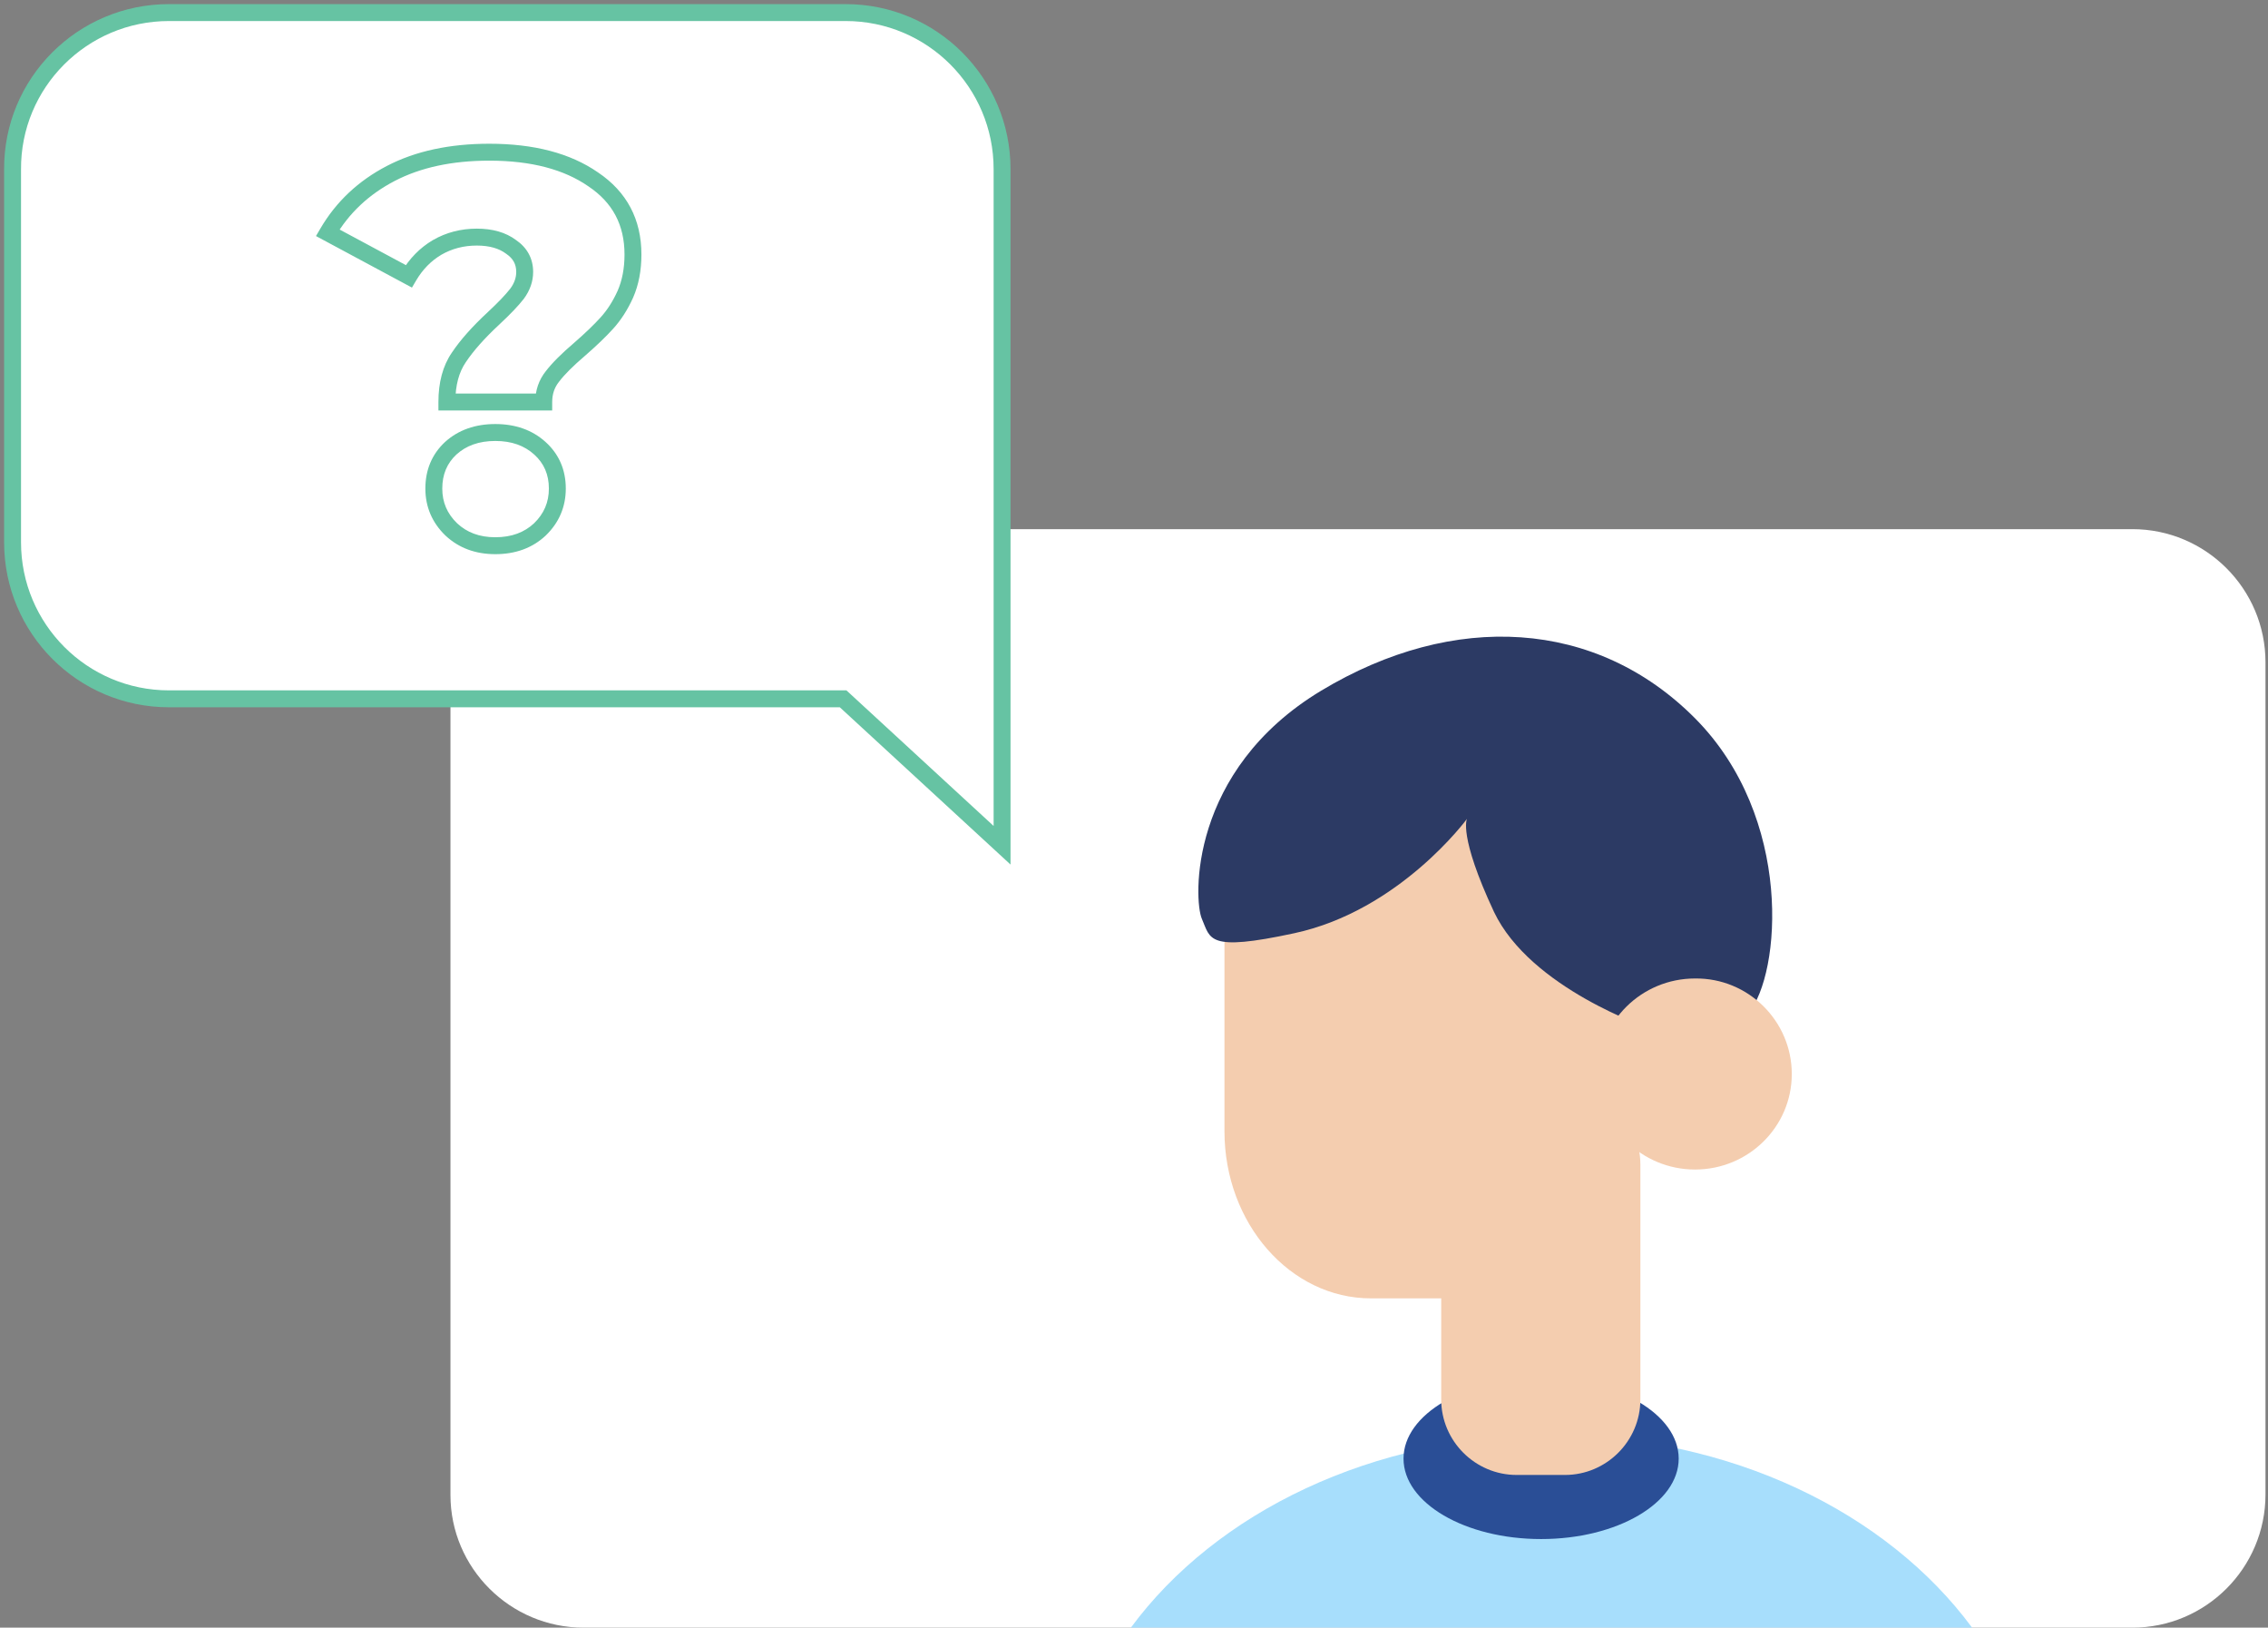 <svg width="361" height="259" viewBox="0 0 361 259" fill="none" xmlns="http://www.w3.org/2000/svg">
<rect x="0" y="0" width="361" height="259" fill="#808080" stroke="none"/>
<path d="M92.901 259H339.401C351.101 259 360.601 249.5 360.601 237.8V105.4C360.601 93.7 351.101 84.2 339.401 84.2H92.901C81.201 84.2 71.701 93.7 71.701 105.4V237.9C71.701 249.5 81.201 259 92.901 259Z" fill="white"/>
<path d="M313.9 259H180C193.5 240.7 218.4 228.4 247 228.4C275.5 228.4 300.4 240.7 313.9 259Z" fill="#A7DEFC"/>
<path d="M245.3 244.9C257.395 244.9 267.2 239.169 267.2 232.1C267.2 225.031 257.395 219.3 245.3 219.3C233.205 219.3 223.4 225.031 223.4 232.1C223.4 239.169 233.205 244.9 245.3 244.9Z" fill="#2A4E96"/>
<path d="M218.3 123.6H237.6C250.4 123.6 260.9 135.6 260.9 150.2V180.1C260.9 180.9 260.9 181.8 260.8 182.6C261 183.5 261.1 184.4 261.1 185.3V203.5V204.5V222.7C261.1 229.3 255.7 234.7 249.1 234.7H241.4C234.8 234.7 229.4 229.3 229.4 222.7V206.6H218.2C205.4 206.6 194.9 194.7 194.9 180V150.1C194.9 135.5 205.4 123.6 218.3 123.6Z" fill="#F4CDAF"/>
<path d="M262.5 163.6C262.5 163.6 243.6 157.3 237.8 145.1C232.1 132.9 233.5 130.3 233.5 130.3C233.5 130.3 222.8 144.9 206 148.5C192.1 151.5 192.7 149.4 191.3 146.2C190 143.2 189.2 122.6 210.3 109.9C231.4 97.2 254.101 98.5 269.801 114.3C285.501 130.1 283.501 155 278.301 161.2C273.001 167.4 266.1 170.8 262.5 163.6Z" fill="#2C3A64"/>
<path d="M285.2 170.9C285.2 179.3 278.3 186.1 269.8 186.1C261.3 186.1 254.4 179.3 254.4 170.9C254.4 162.5 261.3 155.7 269.8 155.7C278.3 155.6 285.2 162.5 285.2 170.9Z" fill="#F4CDAF"/>
<path d="M26.901 2H134.601C148.401 2 159.501 13.2 159.501 26.9V70.9V86.3V134.5L134.201 111.2H26.901C13.101 111.2 2.001 100 2.001 86.3V27C1.901 13.2 13.101 2 26.901 2Z" fill="white" stroke="#66C3A3" stroke-width="2.692" stroke-miterlimit="10"/>
<path d="M71.13 63.971H69.784V65.317H71.13V63.971ZM73.036 56.869L74.145 57.632L74.15 57.624L74.156 57.616L73.036 56.869ZM78.579 50.633L79.495 51.62L79.496 51.618L78.579 50.633ZM82.303 46.736L83.365 47.562L83.376 47.548L83.386 47.534L82.303 46.736ZM81.35 39.288L80.542 40.364L80.567 40.383L80.593 40.401L81.35 39.288ZM69.571 39.374L68.9 38.208L68.892 38.212L68.884 38.217L69.571 39.374ZM65.068 43.964L64.431 45.15L65.572 45.763L66.228 44.647L65.068 43.964ZM52.163 37.036L51.002 36.355L50.296 37.561L51.526 38.222L52.163 37.036ZM62.21 27.596L62.831 28.79L62.831 28.79L62.21 27.596ZM94.428 28.548L93.66 29.654L93.669 29.66L93.678 29.666L94.428 28.548ZM99.538 46.822L100.765 47.376L100.768 47.369L100.771 47.362L99.538 46.822ZM96.593 51.413L95.597 50.507L95.595 50.509L96.593 51.413ZM92.263 55.57L93.136 56.594L93.147 56.585L92.263 55.57ZM87.932 59.9L88.983 60.741L88.993 60.729L89.003 60.716L87.932 59.9ZM86.546 63.971V65.317H87.893V63.971H86.546ZM71.823 84.237L70.887 85.204L70.894 85.211L70.903 85.219L71.823 84.237ZM71.737 71.332L70.833 70.335L70.825 70.342L70.817 70.349L71.737 71.332ZM85.94 71.332L85.036 72.33L85.036 72.33L85.94 71.332ZM85.94 84.237L86.861 85.219L86.869 85.211L86.877 85.204L85.94 84.237ZM72.477 63.971C72.477 61.278 73.068 59.198 74.145 57.632L71.926 56.106C70.463 58.235 69.784 60.889 69.784 63.971H72.477ZM74.156 57.616C75.348 55.827 77.116 53.828 79.495 51.62L77.663 49.647C75.191 51.941 73.264 54.1 71.916 56.122L74.156 57.616ZM79.496 51.618C81.191 50.041 82.492 48.685 83.365 47.562L81.24 45.909C80.497 46.865 79.316 48.108 77.661 49.648L79.496 51.618ZM83.386 47.534C84.343 46.236 84.861 44.806 84.861 43.272H82.169C82.169 44.161 81.879 45.042 81.219 45.937L83.386 47.534ZM84.861 43.272C84.861 41.129 83.9 39.394 82.107 38.174L80.593 40.401C81.687 41.144 82.169 42.065 82.169 43.272H84.861ZM82.158 38.211C80.478 36.95 78.349 36.382 75.894 36.382V39.075C77.942 39.075 79.451 39.546 80.542 40.364L82.158 38.211ZM75.894 36.382C73.361 36.382 71.02 36.987 68.9 38.208L70.243 40.541C71.934 39.567 73.808 39.075 75.894 39.075V36.382ZM68.884 38.217C66.83 39.437 65.17 41.135 63.907 43.282L66.228 44.647C67.275 42.867 68.618 41.506 70.259 40.532L68.884 38.217ZM65.705 42.778L52.8 35.85L51.526 38.222L64.431 45.15L65.705 42.778ZM53.325 37.716C55.558 33.903 58.715 30.93 62.831 28.79L61.589 26.401C57.043 28.765 53.503 32.085 51.002 36.355L53.325 37.716ZM62.831 28.79C66.927 26.66 71.928 25.564 77.886 25.564V22.872C71.603 22.872 66.153 24.027 61.589 26.401L62.831 28.79ZM77.886 25.564C84.578 25.564 89.796 26.971 93.66 29.654L95.196 27.442C90.745 24.352 84.935 22.872 77.886 22.872V25.564ZM93.678 29.666C97.515 32.241 99.404 35.803 99.404 40.5H102.096C102.096 34.919 99.771 30.513 95.178 27.43L93.678 29.666ZM99.404 40.5C99.404 42.714 99.026 44.632 98.304 46.283L100.771 47.362C101.666 45.317 102.096 43.021 102.096 40.5H99.404ZM98.311 46.268C97.552 47.948 96.644 49.355 95.597 50.507L97.589 52.318C98.851 50.93 99.906 49.277 100.765 47.376L98.311 46.268ZM95.595 50.509C94.546 51.669 93.144 53.017 91.379 54.555L93.147 56.585C94.961 55.005 96.446 53.581 97.591 52.316L95.595 50.509ZM91.389 54.546C89.396 56.246 87.87 57.761 86.862 59.084L89.003 60.716C89.843 59.614 91.203 58.243 93.136 56.594L91.389 54.546ZM86.881 59.059C85.755 60.466 85.2 62.124 85.2 63.971H87.893C87.893 62.7 88.261 61.644 88.983 60.741L86.881 59.059ZM86.546 62.624H71.13V65.317H86.546V62.624ZM78.838 85.489C76.308 85.489 74.312 84.725 72.744 83.255L70.903 85.219C73.03 87.213 75.711 88.181 78.838 88.181V85.489ZM72.76 83.27C71.17 81.73 70.398 79.912 70.398 77.741H67.706C67.706 80.651 68.781 83.164 70.887 85.204L72.76 83.27ZM70.398 77.741C70.398 75.491 71.156 73.719 72.656 72.315L70.817 70.349C68.737 72.295 67.706 74.796 67.706 77.741H70.398ZM72.641 72.33C74.202 70.915 76.23 70.167 78.838 70.167V67.475C75.674 67.475 72.967 68.401 70.833 70.335L72.641 72.33ZM78.838 70.167C81.447 70.167 83.475 70.915 85.036 72.33L86.844 70.335C84.71 68.401 82.003 67.475 78.838 67.475V70.167ZM85.036 72.33C86.589 73.737 87.366 75.505 87.366 77.741H90.058C90.058 74.781 88.987 72.276 86.844 70.335L85.036 72.33ZM87.366 77.741C87.366 79.912 86.593 81.73 85.004 83.27L86.877 85.204C88.983 83.164 90.058 80.651 90.058 77.741H87.366ZM85.02 83.255C83.457 84.72 81.435 85.489 78.838 85.489V88.181C82.016 88.181 84.729 87.218 86.861 85.219L85.02 83.255Z" fill="#66C3A3"/>
</svg>
